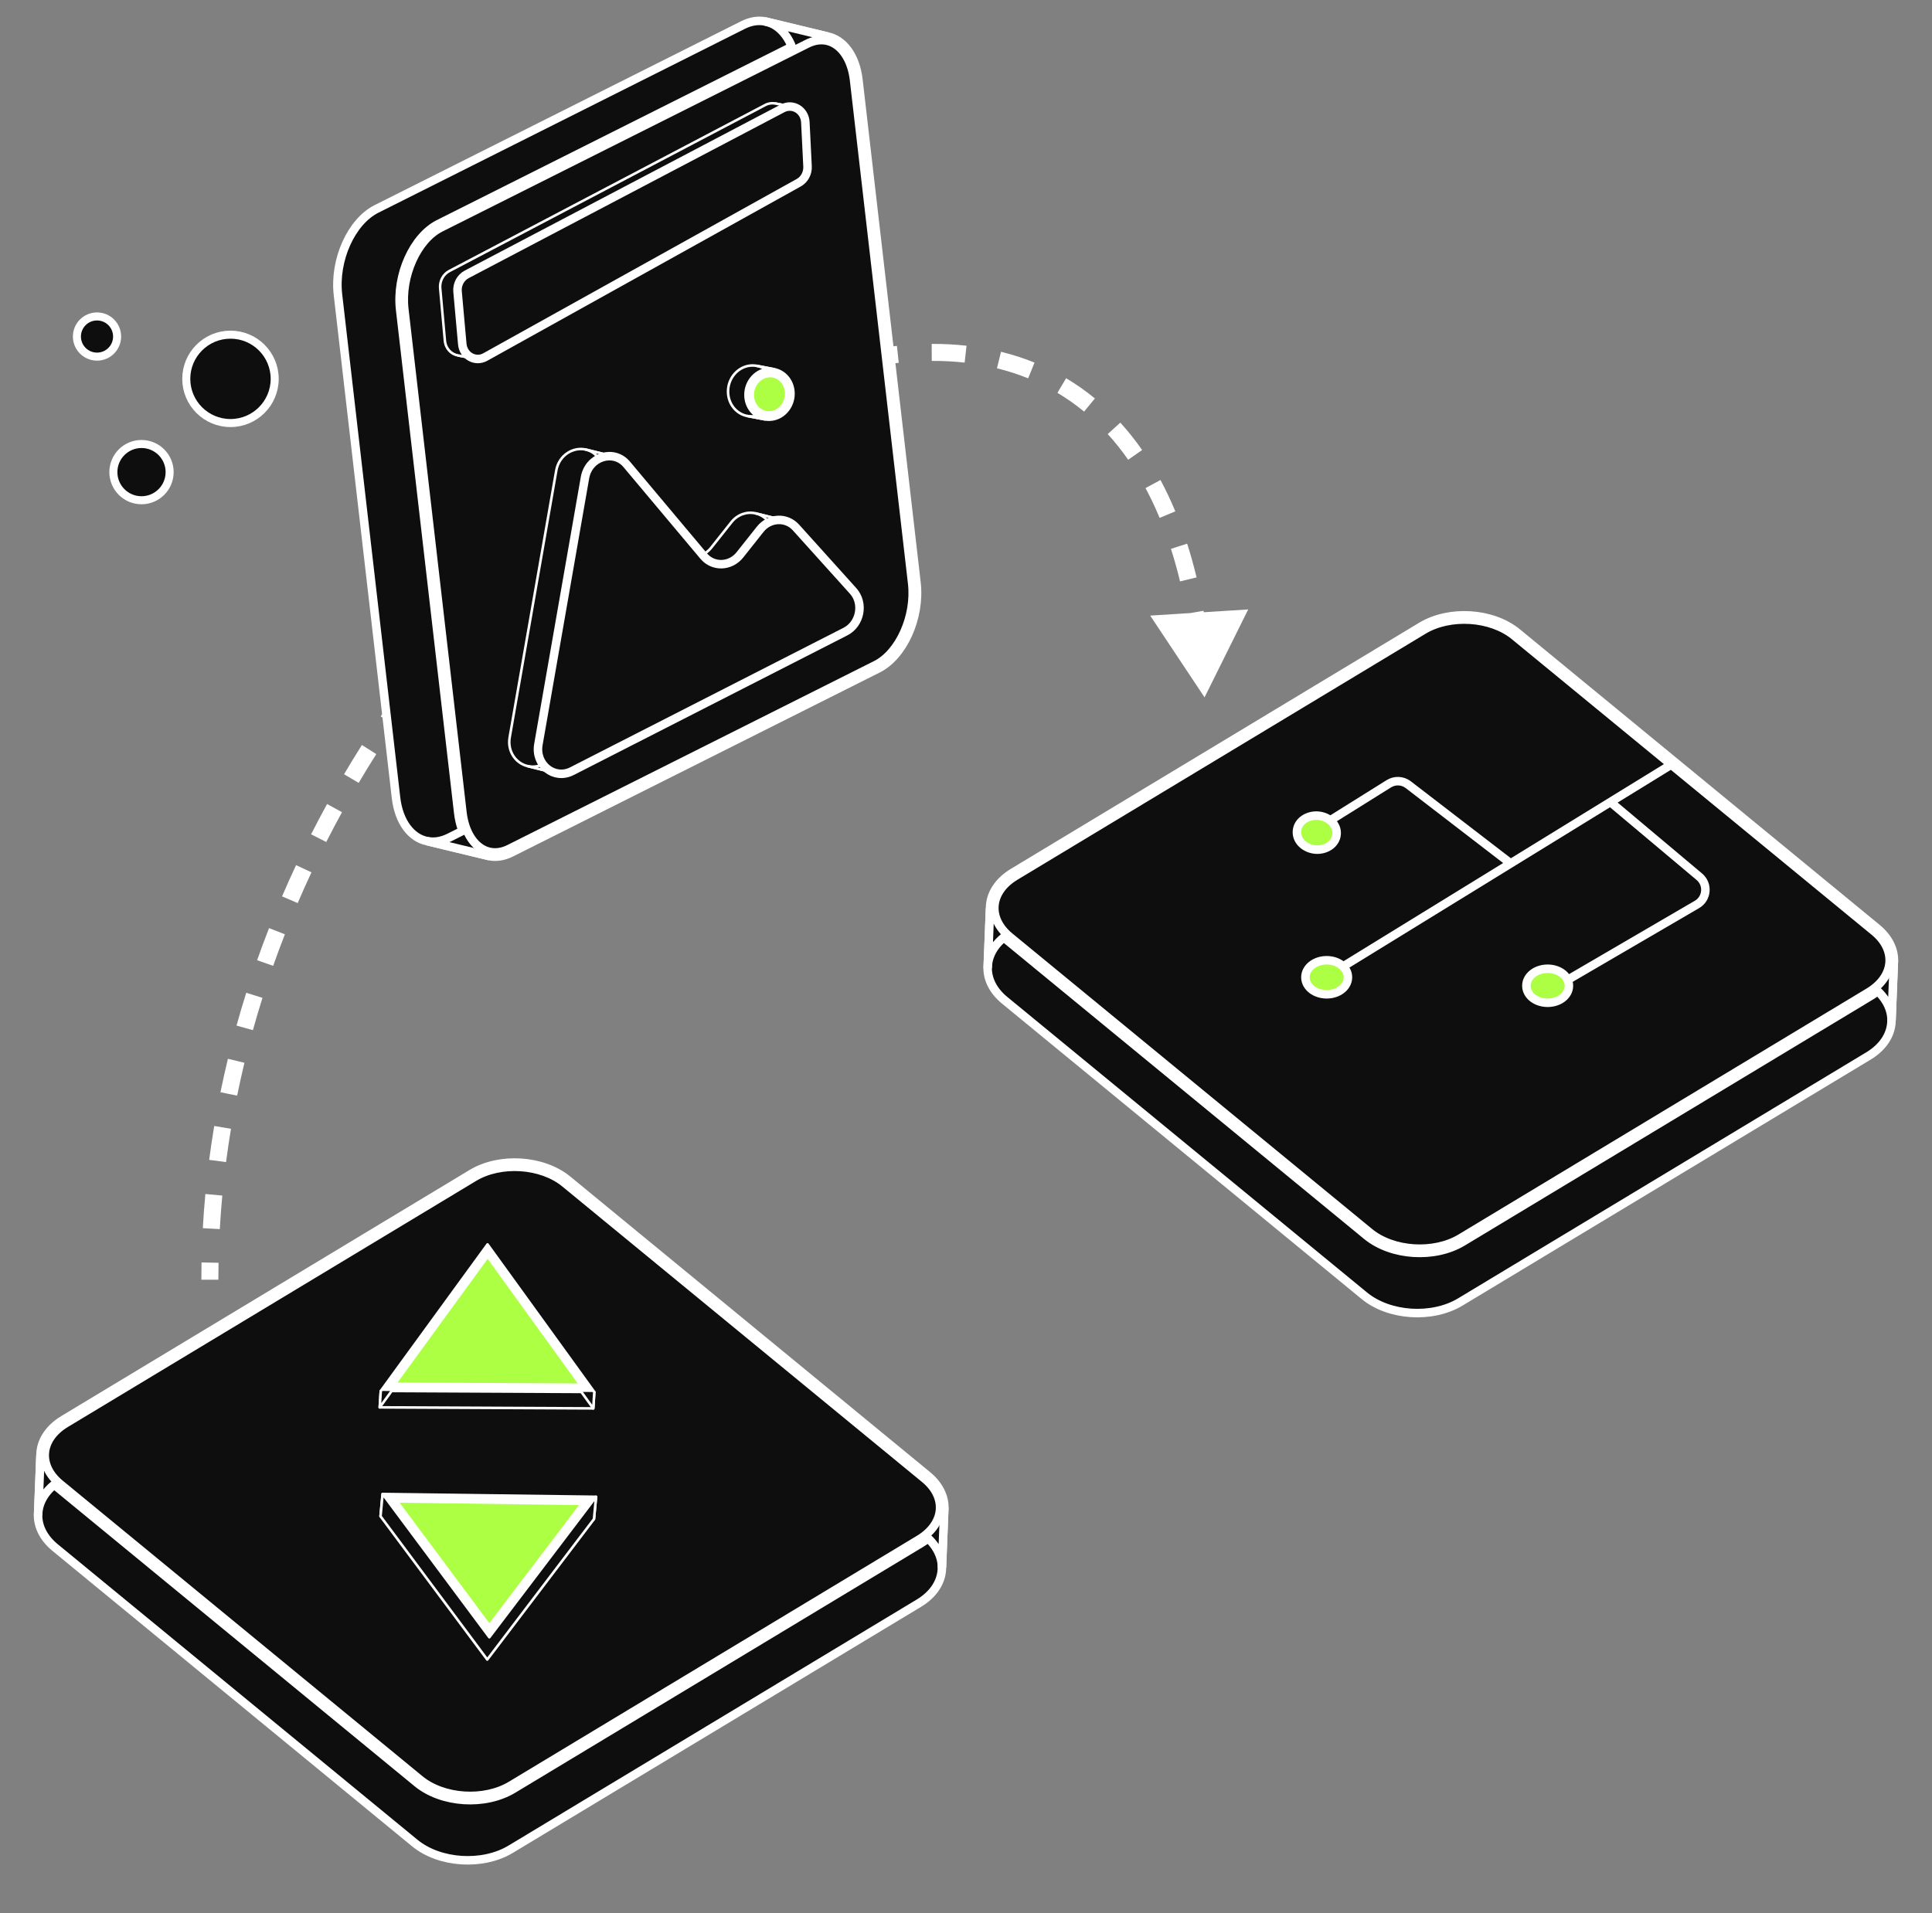 <svg width="106" height="105" viewBox="0 0 106 105" fill="none" xmlns="http://www.w3.org/2000/svg">
<rect x="0" y="0" width="106" height="105" fill="#808080" stroke="none"/>
<path d="M66.088 38.27L68.483 33.445L63.106 33.783L66.088 38.27ZM11.981 70.228C11.981 69.918 11.984 69.608 11.99 69.299L11.057 69.281C11.051 69.596 11.048 69.912 11.048 70.228H11.981ZM12.059 67.452C12.094 66.835 12.14 66.221 12.197 65.611L11.268 65.524C11.21 66.146 11.163 66.771 11.128 67.4L12.059 67.452ZM12.402 63.773C12.482 63.16 12.572 62.551 12.673 61.946L11.753 61.792C11.65 62.409 11.558 63.029 11.476 63.652L12.402 63.773ZM13.011 60.127C13.134 59.522 13.268 58.921 13.411 58.324L12.504 58.105C12.358 58.713 12.222 59.325 12.096 59.941L13.011 60.127ZM13.876 56.533C14.041 55.938 14.216 55.347 14.401 54.761L13.511 54.481C13.323 55.077 13.145 55.678 12.977 56.283L13.876 56.533ZM14.987 53.005C15.193 52.423 15.407 51.845 15.631 51.273L14.762 50.933C14.534 51.515 14.316 52.103 14.107 52.695L14.987 53.005ZM16.333 49.559C16.576 48.991 16.829 48.429 17.089 47.872L16.244 47.477C15.979 48.043 15.723 48.614 15.475 49.192L16.333 49.559ZM17.9 46.208C18.18 45.656 18.468 45.111 18.764 44.572L17.946 44.123C17.645 44.671 17.353 45.225 17.068 45.786L17.9 46.208ZM19.679 42.963C19.994 42.43 20.316 41.903 20.645 41.383L19.857 40.884C19.523 41.412 19.195 41.947 18.876 42.489L19.679 42.963ZM21.659 39.836C22.007 39.323 22.362 38.817 22.723 38.319L21.967 37.772C21.6 38.278 21.24 38.791 20.887 39.313L21.659 39.836ZM23.83 36.84C24.21 36.349 24.597 35.866 24.988 35.392L24.269 34.797C23.871 35.279 23.479 35.77 23.092 36.269L23.83 36.84ZM26.185 33.989C26.597 33.521 27.014 33.063 27.436 32.615L26.756 31.976C26.328 32.431 25.904 32.897 25.485 33.372L26.185 33.989ZM28.721 31.294C29.163 30.855 29.609 30.426 30.059 30.008L29.425 29.324C28.967 29.749 28.513 30.185 28.063 30.633L28.721 31.294ZM31.435 28.775C31.905 28.369 32.378 27.974 32.854 27.592L32.27 26.865C31.785 27.254 31.303 27.655 30.825 28.069L31.435 28.775ZM34.321 26.461C34.817 26.093 35.316 25.738 35.816 25.398L35.291 24.627C34.781 24.974 34.272 25.336 33.765 25.711L34.321 26.461ZM37.374 24.387C37.903 24.06 38.433 23.748 38.963 23.454L38.51 22.638C37.967 22.94 37.424 23.259 36.883 23.593L37.374 24.387ZM40.586 22.603C41.149 22.326 41.71 22.069 42.269 21.831L41.904 20.973C41.328 21.217 40.752 21.482 40.174 21.766L40.586 22.603ZM43.979 21.164C44.562 20.958 45.142 20.774 45.716 20.613L45.465 19.714C44.869 19.881 44.27 20.071 43.667 20.285L43.979 21.164ZM47.502 20.186C48.112 20.066 48.715 19.973 49.309 19.91L49.21 18.982C48.587 19.049 47.957 19.145 47.322 19.271L47.502 20.186ZM51.122 19.807C51.736 19.803 52.338 19.834 52.926 19.899L53.029 18.972C52.403 18.902 51.765 18.87 51.117 18.873L51.122 19.807ZM54.699 20.211C55.286 20.356 55.858 20.539 56.41 20.763L56.76 19.898C56.165 19.657 55.551 19.46 54.921 19.305L54.699 20.211ZM58.016 21.558C58.524 21.86 59.012 22.203 59.48 22.587L60.072 21.866C59.568 21.452 59.041 21.082 58.493 20.756L58.016 21.558ZM60.776 23.821C61.17 24.253 61.544 24.722 61.898 25.23L62.663 24.696C62.287 24.156 61.888 23.655 61.466 23.193L60.776 23.821ZM62.849 26.784C63.124 27.298 63.383 27.843 63.623 28.421L64.485 28.062C64.233 27.458 63.962 26.885 63.671 26.343L62.849 26.784ZM64.245 30.12C64.427 30.689 64.594 31.284 64.743 31.906L65.651 31.687C65.496 31.044 65.323 30.427 65.134 29.835L64.245 30.12ZM65.112 33.681C65.216 34.269 65.307 34.877 65.383 35.507L66.31 35.394C66.231 34.748 66.138 34.123 66.031 33.518L65.112 33.681Z" fill="white"/>
<path fill-rule="evenodd" clip-rule="evenodd" d="M51.81 82.732C51.808 83.461 51.38 84.177 50.546 84.68L28.154 98.18C26.608 99.112 24.25 98.96 22.888 97.841L3.152 81.624C2.525 81.109 2.218 80.478 2.22 79.858L2.088 83.158C2.087 83.779 2.394 84.409 3.02 84.924L22.756 101.142C24.119 102.261 26.477 102.413 28.022 101.481L50.414 87.981C51.249 87.478 51.676 86.762 51.678 86.033L51.81 82.732Z" fill="#0E0E0E" stroke="white" stroke-width="0.467"/>
<path fill-rule="evenodd" clip-rule="evenodd" d="M2.222 79.858C2.224 79.129 2.651 78.412 3.486 77.909L25.878 64.409C27.424 63.477 29.781 63.629 31.144 64.749L50.88 80.966C51.507 81.481 51.814 82.111 51.812 82.732L51.681 86.033C51.682 85.412 51.375 84.782 50.748 84.267L31.012 68.049C29.65 66.93 27.292 66.778 25.747 67.71L3.355 81.21C2.52 81.713 2.093 82.429 2.091 83.158L2.222 79.858Z" fill="#0E0E0E" stroke="white" stroke-width="0.467"/>
<path d="M25.998 64.609C26.723 64.171 27.649 63.983 28.564 64.042C29.479 64.101 30.359 64.406 30.995 64.929L50.731 81.146C51.364 81.666 51.623 82.291 51.572 82.873C51.519 83.456 51.15 84.045 50.427 84.481L28.035 97.981C27.31 98.418 26.383 98.606 25.469 98.547C24.554 98.488 23.674 98.183 23.038 97.661L3.302 81.443C2.668 80.923 2.409 80.298 2.461 79.717C2.513 79.133 2.883 78.545 3.606 78.109L25.998 64.609Z" fill="#0E0E0E" stroke="white" stroke-width="0.467"/>
<path fill-rule="evenodd" clip-rule="evenodd" d="M103.909 52.701C103.907 53.43 103.479 54.146 102.645 54.649L80.253 68.149C78.707 69.081 76.35 68.929 74.987 67.81L55.251 51.592C54.624 51.077 54.317 50.447 54.319 49.826L54.187 53.127C54.186 53.748 54.493 54.378 55.12 54.893L74.856 71.11C76.218 72.23 78.576 72.382 80.121 71.45L102.513 57.95C103.348 57.447 103.775 56.73 103.777 56.001L103.909 52.701Z" fill="#0E0E0E" stroke="white" stroke-width="0.467"/>
<path fill-rule="evenodd" clip-rule="evenodd" d="M54.321 49.826C54.323 49.097 54.751 48.381 55.585 47.878L77.977 34.378C79.523 33.446 81.881 33.598 83.243 34.717L102.979 50.935C103.606 51.45 103.913 52.08 103.911 52.701L103.78 56.001C103.781 55.38 103.474 54.751 102.848 54.235L83.112 38.018C81.749 36.898 79.391 36.746 77.846 37.678L55.454 51.178C54.619 51.682 54.192 52.398 54.19 53.127L54.321 49.826Z" fill="#0E0E0E" stroke="white" stroke-width="0.467"/>
<path d="M78.097 34.577C78.823 34.14 79.749 33.952 80.664 34.011C81.579 34.07 82.459 34.375 83.095 34.898L102.831 51.115C103.464 51.635 103.723 52.26 103.671 52.842C103.619 53.425 103.25 54.013 102.527 54.45L80.135 67.95C79.41 68.387 78.483 68.575 77.569 68.516C76.654 68.457 75.774 68.152 75.138 67.629L55.401 51.412C54.768 50.892 54.509 50.267 54.561 49.685C54.613 49.102 54.983 48.513 55.706 48.077L78.097 34.577Z" fill="#0E0E0E" stroke="white" stroke-width="0.467"/>
<path fill-rule="evenodd" clip-rule="evenodd" d="M26.853 46.984C25.98 46.815 25.294 45.935 25.141 44.601L21.955 17C21.735 15.094 22.682 12.984 24.071 12.287L44.184 2.193C44.601 1.984 45.01 1.926 45.384 1.999L41.972 1.175C41.598 1.103 41.189 1.161 40.772 1.37L20.659 11.464C19.27 12.161 18.323 14.271 18.543 16.176L21.728 43.778C21.882 45.112 22.567 45.992 23.441 46.161L26.853 46.984Z" fill="#0E0E0E" stroke="white" stroke-width="0.467"/>
<path fill-rule="evenodd" clip-rule="evenodd" d="M45.385 1.998C46.258 2.167 46.944 3.048 47.097 4.382L50.283 31.983C50.503 33.889 49.556 35.998 48.167 36.695L28.053 46.789C27.637 46.998 27.228 47.057 26.854 46.984L23.441 46.161C23.816 46.233 24.225 46.175 24.641 45.966L44.755 35.872C46.144 35.175 47.091 33.065 46.871 31.16L43.685 3.558C43.531 2.224 42.846 1.344 41.973 1.175L45.385 1.998Z" fill="#0E0E0E" stroke="white" stroke-width="0.467"/>
<path d="M27.945 46.581C27.324 46.892 26.747 46.824 26.295 46.485C25.833 46.138 25.474 45.484 25.369 44.574L22.183 16.973C22.078 16.065 22.252 15.104 22.619 14.286C22.987 13.465 23.54 12.813 24.172 12.496L44.285 2.402C44.906 2.09 45.483 2.159 45.935 2.498C46.397 2.845 46.757 3.499 46.861 4.408L50.047 32.01C50.152 32.918 49.979 33.879 49.611 34.697C49.243 35.518 48.69 36.17 48.058 36.487L27.945 46.581Z" fill="#0E0E0E" stroke="white" stroke-width="0.467"/>
<path fill-rule="evenodd" clip-rule="evenodd" d="M30.517 42.434C29.884 42.284 29.405 41.635 29.541 40.856L32.097 26.216C32.246 25.361 33.034 24.9 33.726 25.067L32.15 24.674C31.457 24.508 30.67 24.969 30.52 25.824L27.964 40.463C27.828 41.242 28.308 41.892 28.941 42.041L30.517 42.434Z" fill="#0E0E0E" stroke="white" stroke-width="0.14" stroke-linejoin="round"/>
<path fill-rule="evenodd" clip-rule="evenodd" d="M33.722 25.066C33.966 25.125 34.197 25.261 34.385 25.485L38.602 30.511C38.781 30.724 39.008 30.861 39.251 30.923L37.674 30.53C37.432 30.468 37.204 30.331 37.026 30.118L32.808 25.092C32.62 24.869 32.389 24.732 32.146 24.674L33.722 25.066Z" fill="#0E0E0E" stroke="white" stroke-width="0.14" stroke-linejoin="round"/>
<path fill-rule="evenodd" clip-rule="evenodd" d="M39.253 30.924C39.724 31.044 40.253 30.882 40.599 30.445L41.706 29.049C42.045 28.622 42.56 28.456 43.024 28.564L41.448 28.171C40.983 28.064 40.468 28.23 40.13 28.657L39.023 30.053C38.676 30.49 38.148 30.652 37.677 30.531L39.253 30.924Z" fill="#0E0E0E" stroke="white" stroke-width="0.14" stroke-linejoin="round"/>
<path fill-rule="evenodd" clip-rule="evenodd" d="M43.029 28.564C43.268 28.619 43.494 28.747 43.676 28.949L46.812 32.431C47.423 33.11 47.208 34.244 46.388 34.662L31.382 42.322C31.091 42.471 30.792 42.498 30.52 42.434L28.944 42.042C29.215 42.106 29.514 42.078 29.805 41.929L44.811 34.27C45.631 33.851 45.846 32.717 45.235 32.038L42.099 28.556C41.918 28.354 41.692 28.227 41.452 28.171L43.029 28.564Z" fill="#0E0E0E" stroke="white" stroke-width="0.14" stroke-linejoin="round"/>
<path d="M46.383 34.661L31.377 42.322C30.407 42.816 29.345 41.969 29.539 40.856L32.095 26.216C32.297 25.061 33.665 24.625 34.387 25.485L38.604 30.511C39.13 31.138 40.074 31.107 40.599 30.445L41.706 29.049C42.219 28.402 43.136 28.355 43.671 28.948L46.807 32.43C47.418 33.109 47.202 34.243 46.383 34.661Z" fill="#0E0E0E" stroke="white" stroke-width="0.467"/>
<path fill-rule="evenodd" clip-rule="evenodd" d="M41.962 23.013C41.358 22.903 40.902 22.349 40.902 21.67C40.902 20.899 41.491 20.259 42.217 20.241C42.304 20.238 42.389 20.245 42.472 20.26L41.514 20.077C41.432 20.062 41.347 20.055 41.26 20.057C40.533 20.076 39.944 20.715 39.944 21.487C39.944 22.165 40.4 22.719 41.005 22.83L41.962 23.013Z" fill="#0E0E0E" stroke="white" stroke-width="0.14" stroke-linejoin="round"/>
<path fill-rule="evenodd" clip-rule="evenodd" d="M42.474 20.261C43.078 20.371 43.534 20.925 43.534 21.604C43.534 22.375 42.946 23.015 42.219 23.033C42.132 23.036 42.047 23.029 41.964 23.014L41.007 22.83C41.089 22.845 41.175 22.852 41.262 22.85C41.988 22.831 42.577 22.191 42.577 21.42C42.577 20.742 42.121 20.188 41.516 20.077L42.474 20.261Z" fill="#0E0E0E" stroke="white" stroke-width="0.14" stroke-linejoin="round"/>
<path d="M43.3 21.604C43.3 22.261 42.8 22.785 42.212 22.8C41.63 22.815 41.136 22.324 41.136 21.67C41.136 21.013 41.636 20.489 42.224 20.474C42.806 20.459 43.3 20.95 43.3 21.604Z" fill="#ACFF43" stroke="white" stroke-width="0.467"/>
<path fill-rule="evenodd" clip-rule="evenodd" d="M43.489 5.862C43.862 5.933 44.171 6.26 44.194 6.709L44.314 9.135C44.332 9.504 44.142 9.855 43.831 10.028L26.636 19.591C26.46 19.689 26.273 19.718 26.098 19.691L25.14 19.507C25.315 19.535 25.502 19.506 25.678 19.408L42.873 9.845C43.185 9.671 43.375 9.32 43.357 8.951L43.236 6.525C43.214 6.077 42.905 5.749 42.532 5.679L43.489 5.862Z" fill="#0E0E0E" stroke="white" stroke-width="0.14" stroke-linejoin="round"/>
<path fill-rule="evenodd" clip-rule="evenodd" d="M26.094 19.69C25.723 19.632 25.407 19.32 25.367 18.879L25.108 16.001C25.073 15.611 25.273 15.234 25.607 15.058L42.94 5.947C43.121 5.852 43.31 5.829 43.486 5.862L42.528 5.678C42.353 5.645 42.163 5.669 41.983 5.764L24.65 14.875C24.315 15.051 24.116 15.428 24.151 15.818L24.409 18.695C24.449 19.137 24.765 19.449 25.136 19.507L26.094 19.69Z" fill="#0E0E0E" stroke="white" stroke-width="0.14" stroke-linejoin="round"/>
<path d="M25.363 18.879L25.104 16.001C25.069 15.611 25.269 15.234 25.603 15.058L42.936 5.947C43.5 5.651 44.153 6.049 44.186 6.709L44.306 9.134C44.324 9.503 44.135 9.854 43.822 10.028L26.628 19.591C26.077 19.897 25.421 19.528 25.363 18.879Z" fill="#0E0E0E" stroke="white" stroke-width="0.467"/>
<path fill-rule="evenodd" clip-rule="evenodd" d="M32.607 76.39L20.891 76.334L20.834 77.234L32.55 77.29L32.607 76.39Z" fill="#0E0E0E" stroke="white" stroke-width="0.14" stroke-linejoin="round"/>
<path fill-rule="evenodd" clip-rule="evenodd" d="M20.891 76.334L26.749 68.29L32.607 76.391L32.55 77.291L26.692 69.19L20.834 77.234L20.891 76.334Z" fill="#0E0E0E" stroke="white" stroke-width="0.14" stroke-linejoin="round"/>
<path d="M21.355 76.103L26.756 68.687L32.156 76.155L21.355 76.103Z" fill="#ACFF43" stroke="white" stroke-width="0.467"/>
<path fill-rule="evenodd" clip-rule="evenodd" d="M32.589 83.364L20.878 83.211L20.992 81.988L32.703 82.141L32.589 83.364Z" fill="#0E0E0E" stroke="white" stroke-width="0.14" stroke-linejoin="round"/>
<path fill-rule="evenodd" clip-rule="evenodd" d="M20.878 83.211L26.733 91.074L32.589 83.364L32.703 82.141L26.847 89.851L20.992 81.988L20.878 83.211Z" fill="#0E0E0E" stroke="white" stroke-width="0.14" stroke-linejoin="round"/>
<path d="M21.459 82.228L32.234 82.369L26.846 89.463L21.459 82.228Z" fill="#ACFF43" stroke="white" stroke-width="0.467"/>
<path d="M91.68 41.968L73.484 53.165" stroke="white" stroke-width="0.467"/>
<path d="M72.789 54.565C73.092 54.565 73.376 54.473 73.589 54.313C73.802 54.153 73.955 53.915 73.955 53.631C73.955 53.348 73.802 53.11 73.589 52.95C73.376 52.79 73.092 52.698 72.789 52.698C72.486 52.698 72.202 52.79 71.989 52.95C71.776 53.11 71.622 53.348 71.622 53.631C71.622 53.915 71.776 54.153 71.989 54.313C72.202 54.473 72.486 54.565 72.789 54.565Z" fill="#ACFF43" stroke="white" stroke-width="0.467"/>
<path d="M72.168 46.623C72.722 46.67 73.287 46.341 73.334 45.786C73.381 45.23 72.879 44.811 72.325 44.764C71.771 44.717 71.206 45.046 71.159 45.601C71.112 46.157 71.614 46.576 72.168 46.623Z" fill="#ACFF43" stroke="white" stroke-width="0.467"/>
<path d="M82.815 47.332L77.264 43.062C76.955 42.825 76.531 42.804 76.2 43.011L73.018 45" stroke="white" stroke-width="0.467"/>
<path d="M84.912 55.03C85.215 55.03 85.499 54.938 85.712 54.779C85.925 54.619 86.079 54.38 86.079 54.097C86.079 53.814 85.925 53.576 85.712 53.416C85.499 53.256 85.215 53.164 84.912 53.164C84.609 53.164 84.325 53.256 84.112 53.416C83.899 53.576 83.746 53.814 83.746 54.097C83.746 54.38 83.899 54.619 84.112 54.779C84.325 54.938 84.609 55.03 84.912 55.03Z" fill="#ACFF43" stroke="white" stroke-width="0.467"/>
<path d="M88.418 44.067L93.235 48.114C93.729 48.529 93.663 49.309 93.105 49.634L85.852 53.865" stroke="white" stroke-width="0.467"/>
<path d="M15.071 20.791C15.071 22.13 13.985 23.216 12.646 23.216C11.306 23.216 10.22 22.13 10.22 20.791C10.22 19.452 11.306 18.366 12.646 18.366C13.985 18.366 15.071 19.452 15.071 20.791Z" fill="#0E0E0E" stroke="white" stroke-width="0.441"/>
<path d="M9.307 25.909C9.307 26.762 8.616 27.453 7.764 27.453C6.911 27.453 6.22 26.762 6.22 25.909C6.22 25.057 6.911 24.366 7.764 24.366C8.616 24.366 9.307 25.057 9.307 25.909Z" fill="#0E0E0E" stroke="white" stroke-width="0.441"/>
<path d="M6.425 18.468C6.425 19.077 5.932 19.571 5.323 19.571C4.714 19.571 4.22 19.077 4.22 18.468C4.22 17.86 4.714 17.366 5.323 17.366C5.932 17.366 6.425 17.86 6.425 18.468Z" fill="#0E0E0E" stroke="white" stroke-width="0.441"/>
</svg>
